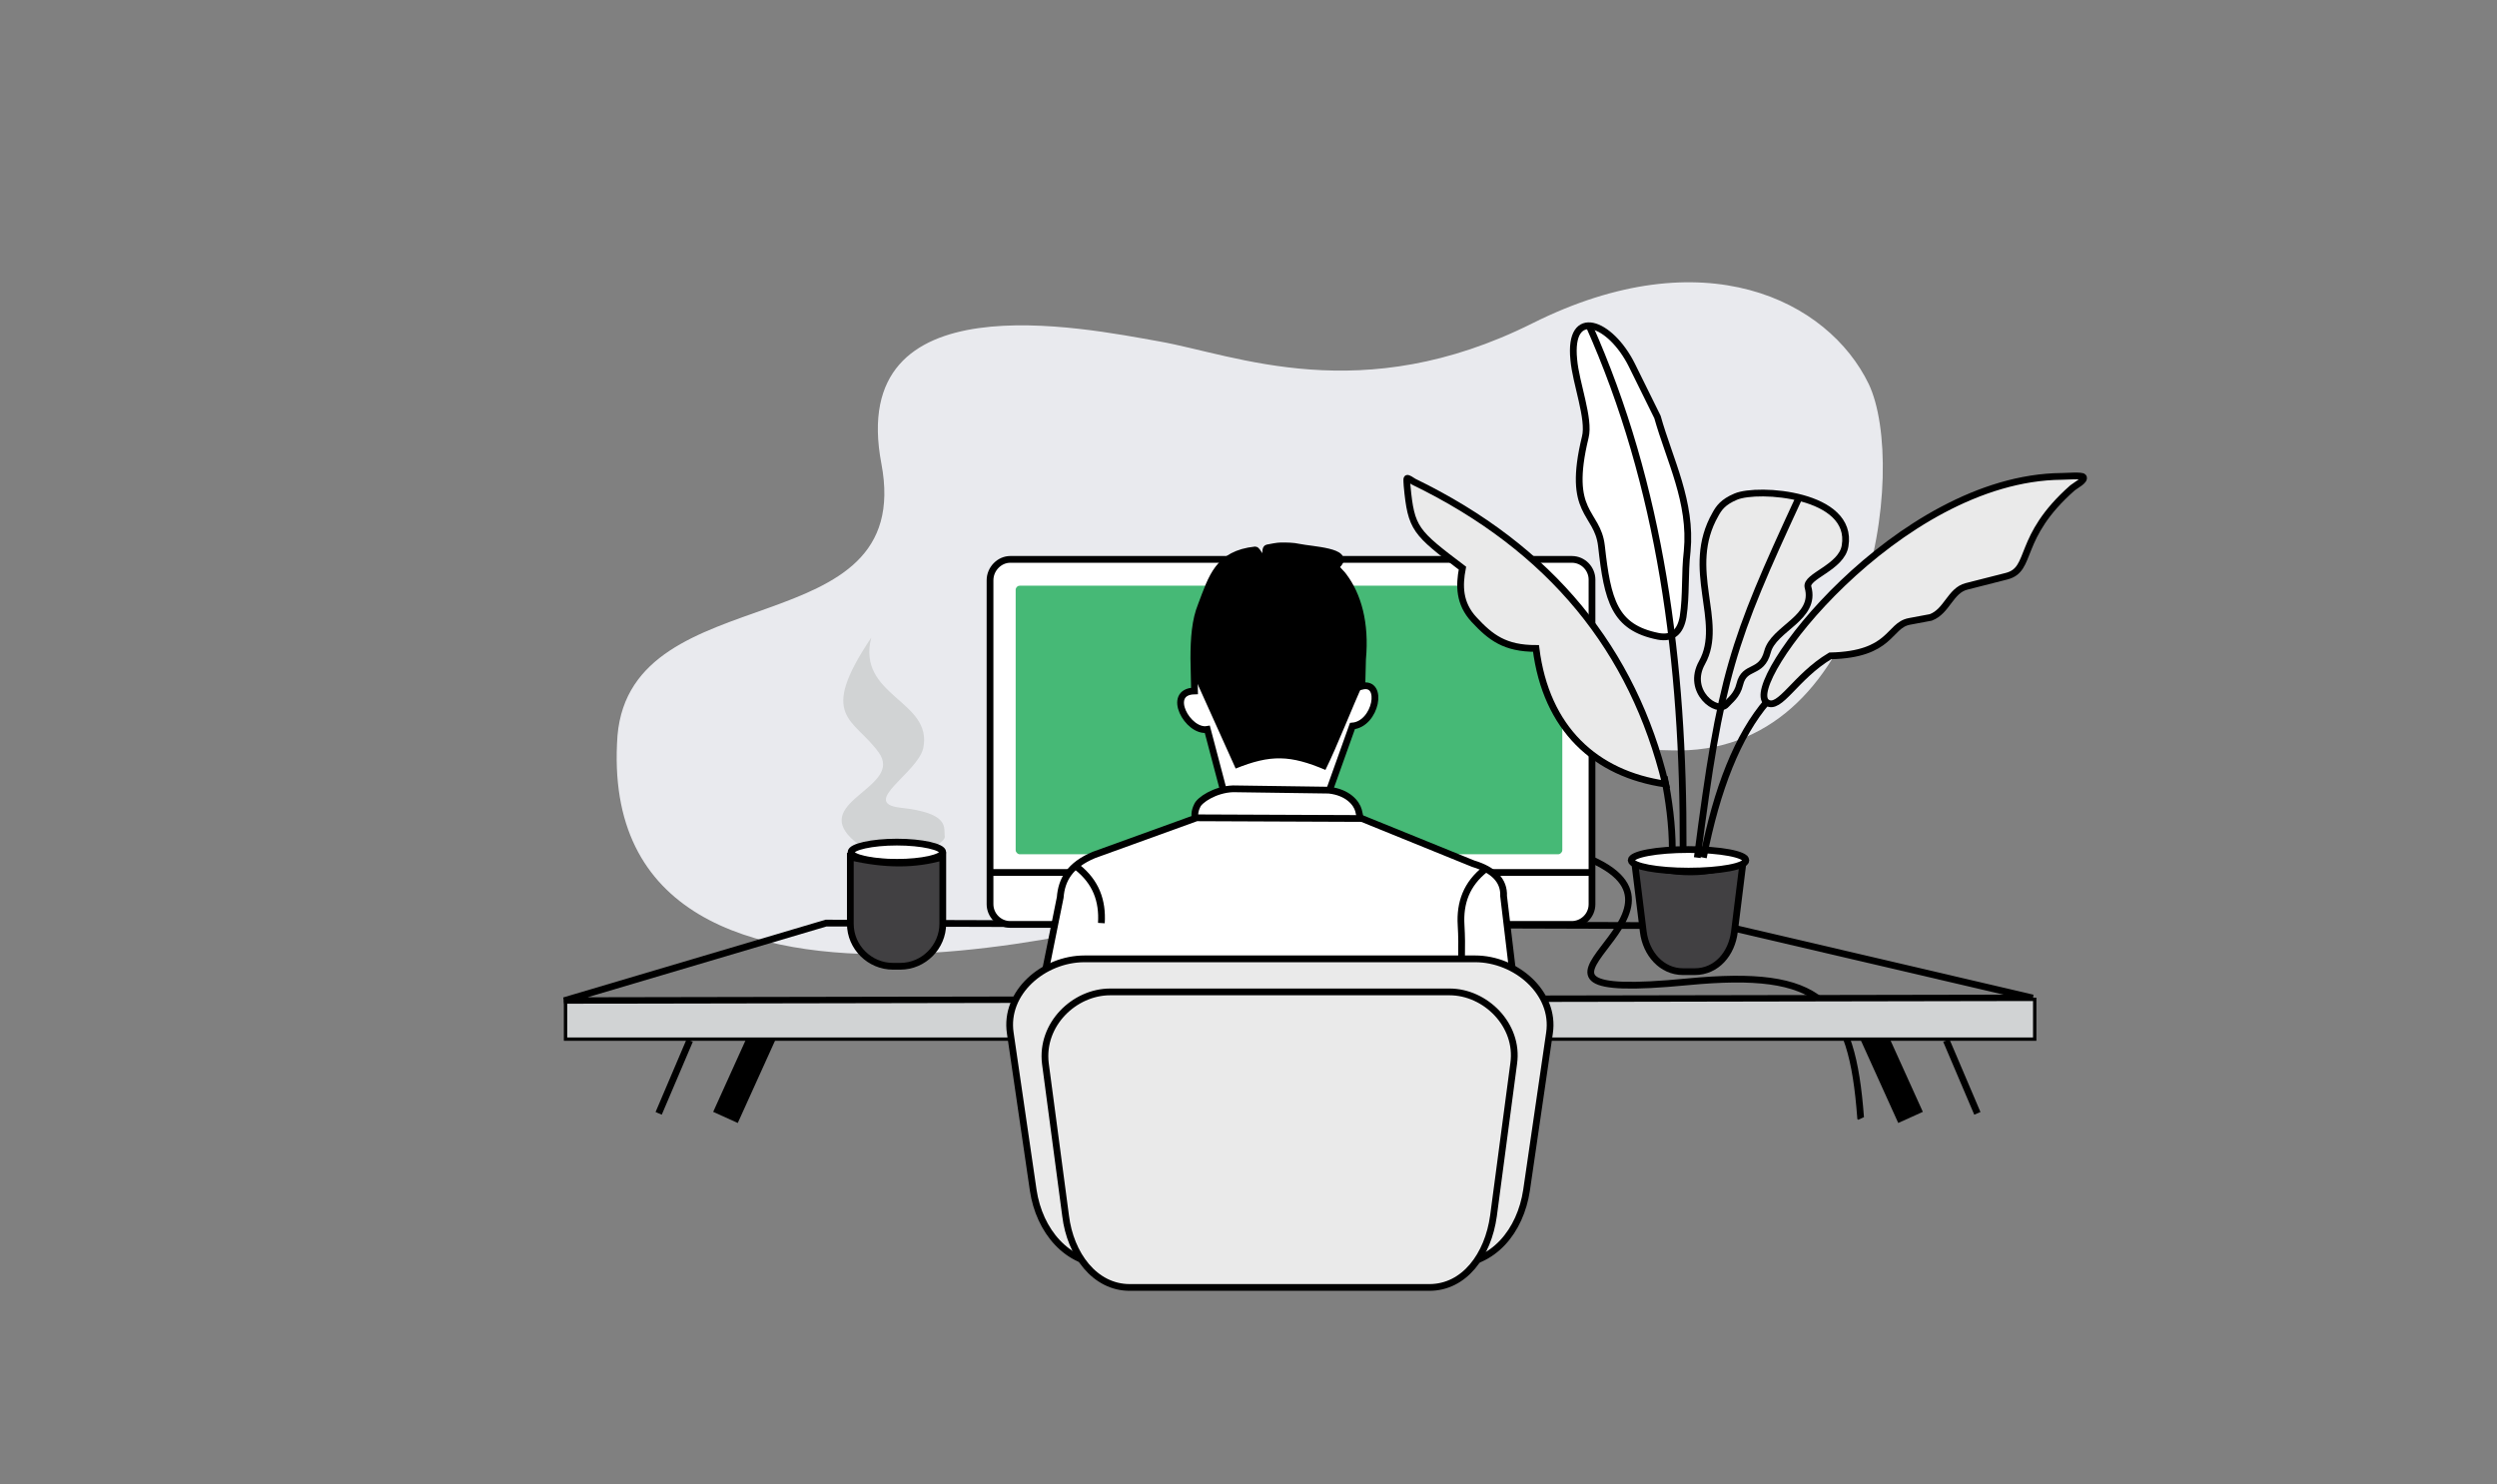 <?xml version="1.0" encoding="utf-8"?>
<!-- Generator: Adobe Illustrator 19.0.0, SVG Export Plug-In . SVG Version: 6.00 Build 0)  -->
<svg version="1.1" id="Chat" xmlns="http://www.w3.org/2000/svg" xmlns:xlink="http://www.w3.org/1999/xlink" x="0px" y="0px"
	 viewBox="0 0 370 220" style="enable-background:new 0 0 370 220;" xml:space="preserve">
<rect x="0" y="0" width="370" height="220" fill="#808080" stroke="none"/>
<style type="text/css">
	.st0{display:none;}
	.st1{display:inline;fill-rule:evenodd;clip-rule:evenodd;fill:#E9EAEE;}
	
		.st2{display:inline;fill-rule:evenodd;clip-rule:evenodd;fill:#FFFFFF;stroke:#000000;stroke-width:1;stroke-miterlimit:2.613;}
	.st3{display:inline;fill-rule:evenodd;clip-rule:evenodd;fill:none;stroke:#000000;stroke-width:1;stroke-miterlimit:2.613;}
	.st4{display:inline;fill-rule:evenodd;clip-rule:evenodd;fill:#FFFFFF;}
	.st5{display:inline;fill-rule:evenodd;clip-rule:evenodd;fill:#F1F3F4;}
	.st6{display:inline;fill-rule:evenodd;clip-rule:evenodd;fill:#CFD1D0;}
	.st7{display:inline;}
	.st8{fill-rule:evenodd;clip-rule:evenodd;fill:#000002;}
	
		.st9{display:inline;fill-rule:evenodd;clip-rule:evenodd;fill:#EAEAEA;stroke:#000000;stroke-width:1;stroke-miterlimit:2.613;}
	
		.st10{display:inline;fill-rule:evenodd;clip-rule:evenodd;fill:#E5E4E4;stroke:#000002;stroke-width:1;stroke-miterlimit:2.613;}
	.st11{display:inline;fill-rule:evenodd;clip-rule:evenodd;fill:#CDCCCD;}
	.st12{display:inline;fill-rule:evenodd;clip-rule:evenodd;fill:#E0E0DF;}
	
		.st13{display:inline;fill-rule:evenodd;clip-rule:evenodd;fill:#FFFFFF;stroke:#000002;stroke-width:0.847;stroke-miterlimit:2.613;}
	.st14{display:inline;fill-rule:evenodd;clip-rule:evenodd;fill:#F89F75;}
	.st15{fill-rule:evenodd;clip-rule:evenodd;fill:#02A658;}
	.st16{display:inline;fill-rule:evenodd;clip-rule:evenodd;fill:#E5E4E4;}
	.st17{display:inline;fill-rule:evenodd;clip-rule:evenodd;fill:none;stroke:#000000;stroke-width:4;stroke-miterlimit:2.613;}
	
		.st18{display:inline;fill-rule:evenodd;clip-rule:evenodd;fill:#414042;stroke:#000000;stroke-width:0.5;stroke-miterlimit:2.613;}
	.st19{fill-rule:evenodd;clip-rule:evenodd;fill:#D4D6D8;stroke:#000000;stroke-width:1;stroke-miterlimit:2.613;}
	.st20{fill-rule:evenodd;clip-rule:evenodd;fill:none;stroke:#000002;stroke-width:1;stroke-miterlimit:10;}
	.st21{display:inline;fill-rule:evenodd;clip-rule:evenodd;fill:#000002;}
	.st22{fill-rule:evenodd;clip-rule:evenodd;fill:#B5B4B5;}
	.st23{fill-rule:evenodd;clip-rule:evenodd;fill:#FFFFFF;stroke:#000000;stroke-width:1;stroke-miterlimit:2.613;}
	.st24{fill-rule:evenodd;clip-rule:evenodd;fill:#414042;stroke:#000000;stroke-width:1;stroke-miterlimit:2.613;}
	.st25{fill-rule:evenodd;clip-rule:evenodd;fill:#E9EAEE;}
	.st26{fill-rule:evenodd;clip-rule:evenodd;fill:none;stroke:#000000;stroke-width:1;stroke-miterlimit:2.613;}
	.st27{fill-rule:evenodd;clip-rule:evenodd;fill:none;stroke:#000000;stroke-width:4;stroke-miterlimit:2.613;}
	.st28{fill-rule:evenodd;clip-rule:evenodd;fill:#D1D3D4;stroke:#000000;stroke-width:0.5;stroke-miterlimit:2.613;}
	.st29{fill-rule:evenodd;clip-rule:evenodd;fill:#D1D3D4;}
	.st30{fill-rule:evenodd;clip-rule:evenodd;fill:#EAEAEA;stroke:#000000;stroke-width:1;stroke-miterlimit:2.613;}
	.st31{fill-rule:evenodd;clip-rule:evenodd;fill:#46B976;}
	.st32{fill-rule:evenodd;clip-rule:evenodd;}
</style>
<g id="Call" class="st0">
	<path id="XMLID_61_" class="st1" d="M262,75.3c-2.1,24-44.3,12.9-39.1,40.3c5.2,27.4-29.9,20.1-41.2,18.1c-11.3-2-29.9-10-55.3,2.7
		s-43.8,3.4-49.8-9C70.7,114.9,76.3,72,106,73.1c29.7,1.1,68.4-22.3,68.4-22.3S265.9,21.6,262,75.3z"/>
	<path id="XMLID_60_" class="st2" d="M177.9,117.6c3.4-5.2,5.5-11.7,2.6-17.6c-0.3-0.6-0.7-1.3-1.3-1.5c-1.4-0.5-3.2,0-4.4,0.7
		c-4.1,2.4-6.7,7-9,11c-2.4,4.2-4.5,8.6-6.9,12.8c-1,1.7-2,3.4-2.5,5.3c-0.5,1.7-0.5,3.6,0.1,5.2c2.7,7,10.2-1.6,12.5-4.2
		C172.2,125.7,175.2,121.7,177.9,117.6z"/>
	<path id="XMLID_59_" class="st2" d="M212,110.8c1.1-3.9,1.6-8-0.8-10.6c-1.1-1.2-3.1-2.1-4.7-2.7c-3.1-1.2-6.3-2.7-9.7-3.2
		c-3.5-0.5-7.5-0.9-11-0.1c-2.2,0.5-4.3,1.4-6.3,2.4c-2.7,1.3-4.6,2.2-5.5,4.9c-1,3-1.5,6-1.9,9.1c-0.9,9,0.3,18.1,0.3,27.1
		c0,0.9,0,1.8,0.5,2.6c0.9,1.6,3.3,1.6,5,1.6c5.7,0,11.5,0,17.2,0c2.4,0,4.2,0.2,6.4,0.6c1.9,0.3,3.5-0.5,4.4-2
		c0.9-1.4,0.9-3.1,1-4.7c0.4-6.3,1.4-12.5,3.1-18.6C210.5,115.5,211.3,113.2,212,110.8z"/>
	<path id="XMLID_58_" class="st3" d="M212,110.8c1.1-3.9,1.6-8-0.8-10.6c-1.1-1.2-3.1-2.1-4.7-2.7c-3.1-1.2-6.3-2.7-9.7-3.2
		c-3.5-0.5-7.5-0.9-11-0.1c-2.2,0.5-4.3,1.4-6.3,2.4c-2.7,1.3-4.6,2.2-5.5,4.9c-1,3-1.5,6-1.9,9.1c-0.9,9,0.3,18.1,0.3,27.1
		c0,0.9,0,1.8,0.5,2.6c0.9,1.6,3.3,1.6,5,1.6c5.7,0,11.5,0,17.2,0c2.4,0,4.2,0.2,6.4,0.6c1.9,0.3,3.5-0.5,4.4-2
		c0.9-1.4,0.9-3.1,1-4.7c0.4-6.3,1.4-12.5,3.1-18.6C210.5,115.5,211.3,113.2,212,110.8z"/>
	<path id="XMLID_57_" class="st4" d="M198.1,99.4c0.9-1.4,1.3-3.1,0.8-4.6c-0.7-0.2-1.4-0.3-2.1-0.5c-3.5-0.5-7.5-0.9-11-0.1
		c-0.4,0.1-0.8,0.2-1.2,0.3c-0.4,0.4-0.8,0.9-1.1,1.4c-0.6,1.4-0.4,3.1,0.4,4.4c0.8,1.2,2.1,2.1,3.5,2.4c2.3,0.5,5,0.5,7.2-0.4
		C196.1,101.8,197.3,100.7,198.1,99.4z"/>
	<path id="XMLID_54_" class="st3" d="M198.1,99.4c0.9-1.4,1.3-3.1,0.8-4.6 M184.6,94.5c-0.4,0.4-0.8,0.9-1.1,1.4
		c-0.6,1.4-0.4,3.1,0.4,4.4c0.8,1.2,2.1,2.1,3.5,2.4c2.3,0.5,5,0.5,7.2-0.4c1.4-0.6,2.6-1.6,3.4-3"/>
	<path id="XMLID_53_" class="st5" d="M175.1,141.5c0.2,0.1,0.4,0.2,0.6,0.3c0.6,0,1.1,0,1.6,0c5.7,0,11.5,0,17.2,0
		c2.4,0,4.2,0.2,6.4,0.6c1.9,0.3,3.5-0.5,4.4-2c0.9-1.4,0.9-3.1,1-4.7c0.4-6.3,1.4-12.5,3.1-18.6c0.3-0.9,0.6-2,1-3.1
		c-0.1-1-0.4-1.6-1-1.6c-0.2,0-0.3,0.1-0.5,0.2c-0.8,0.6-1.2,1.6-1.6,2.5c-1.2,2.9-2.2,7.5-4.7,9.6c-2.6,2.1-5.6,3.1-8.8,4.1
		c-5.5,1.8-11.6,2.5-16.2,6.2c-0.8,0.6-1.5,1.3-2.2,2c-0.6,0.6-1.5,1.2-1.9,2.1C173,140.4,174,141,175.1,141.5z"/>
	<path id="XMLID_52_" class="st6" d="M176.5,76.4c-2.8,2.9-0.3,10.1,4.3,9c4.9-1.1,4.1-8.7-0.3-9.9
		C178.8,75.1,177.4,75.5,176.5,76.4z"/>
	<g id="XMLID_50_" class="st7">
		<path id="XMLID_51_" class="st8" d="M199,85.9c-1.1,1-2.3,1.9-3.8,2.2c-2.8,0.6-5.5-0.6-7.9-2c-2.5-1.5-5-3.1-7.4-4.8
			c-1.7-1.3-3.4-2.6-4.5-4.5c-1.2-2.2-1.3-4.8-1.1-7.2c0.2-1.7-0.6-3.1-0.9-4.7c-0.7-3.1,0-6.7,2.9-8.5c1.5-0.9,3-0.8,4.5-0.1
			c1.2,0.5,2.3,1.2,3.5,1.6c2.6,0.7,5.5-0.3,8.1-0.8c1.9-0.4,3.9-0.6,5.7,0c2,0.7,3,2.2,4.1,3.9c1,1.5,2.4,2.6,3.6,3.9
			c1.5,1.8,2,4,1.5,6.3c-0.8,3.3-2.7,6.2-4.4,9.1C201.9,82.1,200.7,84.3,199,85.9z"/>
	</g>
	<g id="XMLID_48_" class="st7">
		<path id="XMLID_49_" class="st8" d="M194.9,85.8c-0.4,0.4-0.8,0.7-1.3,1c-1.2,0.6-2.7,0.6-4,0.2c-1.3-0.4-2.5-1.2-3.6-2
			c-3.1-2.2-6.8-5-8.7-8.3c-1.1-2-2-4.5-0.9-6.7c0.9-1.9,2.8-3.3,4.9-3.5c0.2,0,0.4,0,0.5,0.1c0.2,0.1,0.3,0.3,0.4,0.4
			c0.8,1.3,1.4,2.7,2.3,3.8c1,1.3,2.3,2.2,3.7,3c2.2,1.4,4.7,2.4,6.8,3.9c1.5,1.1,1.6,3.7,1.2,5.4C196.1,84.1,195.6,85,194.9,85.8z"
			/>
	</g>
	<path id="XMLID_47_" class="st9" d="M224.2,119.3c0.8,1.5,1.7,3,2.5,4.6c1.7,3.1,4.8,10-0.2,11.7c-2.5,0.9-3.9,0-5.6-1.8
		c-6.3-6.9-11.7-14.6-15.9-22.8c-1.6-3.1-5.8-11.1-0.7-12.9c1.6-0.6,3.5-0.4,5,0.4c0.7,0.4,1.3,0.9,1.9,1.4
		c3.7,3.3,6.3,7.4,8.6,11.7C221.3,114.1,222.7,116.7,224.2,119.3z"/>
	<path id="XMLID_46_" class="st10" d="M198.4,130c0.5-0.1,0.9-0.1,1.4-0.2c2.2-0.3,4.4-0.7,6.6-1.2c4.3-0.9,8.6-1.7,13-2.1
		c0.5,0,0.9-0.1,1.4-0.1c2-0.1,4-0.2,5.8,0.7c1.8,0.9,3.2,3.1,2.8,5.2c-0.3,1.5-1.5,2.6-2.7,3.1c-1.3,0.6-2.7,0.7-4.1,0.8
		c-4.5,0.3-9,0.6-13.4,0.9c-2.2,0.1-4.4,0.3-6.7,0.5c-2.1,0.1-4.3,0.4-6.4,0.4c-0.9,0-1.9-0.2-2.7-0.7c-1-0.8-1.7-2.5-1.8-3.9
		c-0.1-0.7,0.1-1.6,0.6-2c0.3-0.2,0.7-0.3,1-0.4C195,130.6,196.7,130.3,198.4,130z"/>
	<path id="XMLID_45_" class="st11" d="M193.6,100.7c1.6-0.5,2.8-1.5,3.3-3c0.4-1.4-0.3-3-0.4-4.4c-0.1-1.4-0.1-2.7,0-4.1
		c0.1-1.3,0.2-2.6,0-3.8c-0.1-0.7-0.5-0.6-1.2-0.9c-0.7-0.3-1.5-0.3-2.3-0.3c-1.6,0-5.8-0.1-6.8,1.3c-0.5,0.6-0.5,1.5-0.5,2.2
		c0,0.9-0.2,2.1-0.3,3.4c-0.1,0.6,0,1.2-0.1,1.7c-0.1,0.6-0.3,1.3-0.6,1.9c-0.8,2.3-0.1,4.5,2.5,5.6
		C189,101.2,191.5,101.4,193.6,100.7z"/>
	<path id="XMLID_44_" class="st12" d="M196.5,85.4c-0.1-0.7-0.5-0.6-1.2-0.9c-0.7-0.3-1.5-0.3-2.3-0.3c-1.6,0-5.8-0.1-6.8,1.3
		c-0.5,0.6-0.5,1.5-0.5,2.2c0,0.9-0.2,2.1-0.3,3.4c-0.1,0.6,0,1.2-0.1,1.7c-0.1,0.5-0.2,1-0.4,1.4c1.6,0.6,3.3,0.7,4.9,0.3
		c2.9-0.7,5.1-2.5,6.7-4.9c0-0.2,0-0.4,0-0.6C196.6,88,196.7,86.7,196.5,85.4z"/>
	<path id="XMLID_43_" class="st13" d="M198.8,76.3c0-2.1-0.3-4.2-0.9-5.9c-2.4-7.3-11.5-9.1-16.9-3.9c-6.1,5.8-3.8,19.8,2.7,24.6
		c1.7,1.3,4.1,1.8,6.1,1.2C196.2,90.7,198.9,83,198.8,76.3z"/>
	<path id="XMLID_42_" class="st12" d="M198,70.4c-2.4-7.3-11.5-9.1-16.9-3.9c-0.7,0.7-1.3,1.4-1.7,2.3c0.3,0.3,0.7,0.5,1,0.7
		c2.3,1.4,4.8,2.4,7.4,3.1c1.1,0.3,2.3,0.5,3.2,1.2c0.5,0.4,0.9,0.9,1.2,1.5c0.4,0.7,0.7,1.5,0.9,2.2c0.6,1.7,0.8,3.4,1,5.1
		c0,0.2,0.1,0.4,0.2,0.5c0.1,0.1,0.3,0.1,0.5,0.1c1,0,1.5-1,2.3-1.5c0.5-0.3,0.9-0.6,1.4-1c0.3-1.5,0.4-3.1,0.4-4.6
		C198.8,74.1,198.5,72.1,198,70.4z"/>
	<g id="XMLID_40_" class="st7">
		<path id="XMLID_41_" class="st8" d="M193.2,75.1c0.3,0.7,0.5,1.5,0.6,2.3c0.3,1.7,0.4,3.5,0.4,5.2c0,0.2,0,0.4,0.1,0.5
			c0.1,0.1,0.3,0.2,0.5,0.2c1,0.1,1.6-0.8,2.5-1.2c0.9-0.4,1.8-0.8,2.5-1.4c2.2-1.7,1.7-4.5,1.6-7c0-1.4-0.1-2.8-0.5-4.1
			c-0.4-1.4-1.3-2.7-2.3-3.8c-2.9-3.2-7.4-4.8-11.7-4.6c-2.1,0.1-4.5,1-6.1,2.6c-1.3,1.3,0.3,3.1,1.4,4c2.1,1.7,4.5,3,6.9,4
			c1.1,0.4,2.2,0.8,3,1.6C192.6,73.9,192.9,74.5,193.2,75.1z"/>
	</g>
	<path id="XMLID_39_" class="st14" d="M197.7,76.5c2.8-1.5,3.7,2.3,3.2,4.3c-0.2,0.8-0.5,1.6-1,2.2c-0.7,0.9-2.6,2.3-3.7,1.4
		c-0.5-0.4-0.5-1.2-0.6-1.8C195.6,80.7,195.8,77.5,197.7,76.5z"/>
	<g id="XMLID_36_" class="st7">
		<g id="XMLID_37_">
			<path id="XMLID_38_" class="st15" d="M188.6,89.2c-0.7,0-1.4-0.1-2.1-0.2l0.1-0.8c2.5,0.4,5,0,7.2-1c0.6-0.3,1.1-0.6,1.6-0.9
				c0.8-0.6,1.5-1.4,2-2.2l0.7,0.4c-0.6,1-1.3,1.8-2.3,2.5c-0.5,0.4-1.1,0.7-1.7,1C192.4,88.8,190.5,89.2,188.6,89.2z"/>
		</g>
	</g>
	<g id="XMLID_33_" class="st7">
		<g id="XMLID_34_">
			<path id="XMLID_35_" class="st15" d="M184,87.5c1-0.9,3.3-0.8,4,0.1c0.6,0.7,0.4,1.5-0.2,2.1c-0.7,0.7-1.6,0.6-2.5,0.4
				C184.2,89.9,182.8,88.6,184,87.5z"/>
		</g>
	</g>
	<g id="XMLID_31_" class="st7">
		<path id="XMLID_32_" class="st15" d="M198.8,75.4c-3.9,1-5.5,8.4-1.1,9.9c4.7,1.6,8.1-5.3,5-8.6C201.5,75.4,200.1,75,198.8,75.4z"
			/>
	</g>
	<path id="XMLID_30_" class="st16" d="M200.1,76.3c-2.7,0.4-4.4,6.2-1.6,7.8c3,1.7,5.8-3.4,4.1-6.4C201.9,76.6,201,76.2,200.1,76.3z
		"/>
	<g id="XMLID_27_" class="st7">
		<g id="XMLID_28_">
			<path id="XMLID_29_" class="st15" d="M200.7,75.9l-1.1-0.1c0.7-6.2,0.4-14-5.1-16.6c-2.6-1.2-5-2-9.2-1.2
				c-0.6-0.1-1.1-0.3-1.1-0.3c3.8-1.9,7.9-0.7,10.7,0.6C201,61,201.4,69.4,200.7,75.9z"/>
		</g>
	</g>
	<line id="XMLID_26_" class="st17" x1="104.3" y1="165.9" x2="110.5" y2="152.2"/>
	<line id="XMLID_25_" class="st17" x1="285.5" y1="165.9" x2="279.4" y2="152.2"/>
	<line id="XMLID_24_" class="st3" x1="292.6" y1="165.3" x2="288.1" y2="154.4"/>
	<polygon id="XMLID_23_" class="st2" points="83.2,148.6 300.8,148.1 255,137.5 122,137.1 	"/>
	<polygon id="XMLID_22_" class="st18" points="83.4,148.8 83.4,154.3 301.1,154.3 301.1,148.4 	"/>
	<line id="XMLID_21_" class="st3" x1="97.2" y1="165.3" x2="101.8" y2="154.4"/>
	<g id="XMLID_18_" class="st7">
		<path id="XMLID_20_" class="st19" d="M193.3,136.7c-1.1,0.2-1.9,1.1-2.9,1.5c-0.8,0.2-1.6,0.1-2.3-0.2c-0.7-0.2-1.3-0.4-2-0.6
			c-0.5-0.2-1.2-0.5-1.8-0.4c-1.5,0.3-3,1.4-4.3,2.1c-0.3,0.2-0.6,0.3-1,0.3c-0.3-0.1-0.6-0.5-0.4-0.8c-0.4,0.4-0.9,1.1-1.5,0.8
			c-0.3-0.1-0.4-0.5-0.3-0.7c-0.2,0.2-0.4,0.5-0.7,0.6c-0.3,0.1-0.7,0.1-0.9-0.2c-0.1-0.1-0.1-0.3-0.1-0.4c0-0.5,0.1-1,0.3-1.5
			c1.1-2.3,3.5-4.1,5.5-5.5c0.4-0.2,0.7-0.5,1.2-0.6c0.4-0.1,0.8-0.1,1.2-0.1c2.6,0,5.1,0.4,7.5,1.2c0.5,0.2,1.1,0,1.6-0.1
			c0.4-0.1,0.8-0.1,1.2,0c0.4,0.1,0.7,0.5,1,0.8c0.5,0.7,0.8,1.5,0.8,2.3c0,0.6-0.1,1.3-0.8,1.4c-0.3,0.1-0.6,0-0.9,0.1
			C193.5,136.6,193.4,136.7,193.3,136.7z"/>
		<path id="XMLID_19_" class="st20" d="M193.3,136.7c-1.1,0.2-1.9,1.1-2.9,1.5c-0.8,0.2-1.6,0.1-2.3-0.2c-0.7-0.2-1.3-0.4-2-0.6
			c-0.5-0.2-1.2-0.5-1.8-0.4c-1.5,0.3-3,1.4-4.3,2.1c-0.3,0.2-0.6,0.3-1,0.3c-0.3-0.1-0.6-0.5-0.4-0.8c-0.4,0.4-0.9,1.1-1.5,0.8
			c-0.3-0.1-0.4-0.5-0.3-0.7c-0.2,0.2-0.4,0.5-0.7,0.6c-0.3,0.1-0.7,0.1-0.9-0.2c-0.1-0.1-0.1-0.3-0.1-0.4c0-0.5,0.1-1,0.3-1.5
			c1.1-2.3,3.5-4.1,5.5-5.5c0.4-0.2,0.7-0.5,1.2-0.6c0.4-0.1,0.8-0.1,1.2-0.1c2.6,0,5.1,0.4,7.5,1.2c0.5,0.2,1.1,0,1.6-0.1
			c0.4-0.1,0.8-0.1,1.2,0c0.4,0.1,0.7,0.5,1,0.8c0.5,0.7,0.8,1.5,0.8,2.3c0,0.6-0.1,1.3-0.8,1.4c-0.3,0.1-0.6,0-0.9,0.1
			C193.5,136.6,193.4,136.7,193.3,136.7"/>
	</g>
	<rect id="XMLID_17_" x="159.9" y="141.1" class="st21" width="28.7" height="2.2"/>
	<path id="XMLID_16_" class="st21" d="M107.2,106.9l6.7,33.9c0.2,0.9,1,1.6,1.9,1.6h44.9c1.2,0,2.1-1.1,1.9-2.3l-6.8-34.4
		c-0.2-0.9-1-1.6-1.9-1.6H109c-0.7,0-1.2,0.3-1.6,0.8l0,0L107.2,106.9z"/>
	<g id="XMLID_14_" class="st7">
		<path id="XMLID_15_" class="st15" d="M114.6,143.3h44.9c1.2,0,2.1-1.1,1.9-2.3l-6.8-34.4c-0.2-0.9-1-1.6-1.9-1.6h-44.9
			c-1.2,0-2.1,1.1-1.9,2.3l6.8,34.4C112.9,142.6,113.7,143.3,114.6,143.3z"/>
	</g>
	<path id="XMLID_13_" class="st4" d="M128.7,123.3c0.4,2.3,2.6,4.2,5,4.2c2.3,0,3.8-1.9,3.4-4.2c-0.4-2.3-2.7-4.2-5-4.2
		C129.8,119.1,128.3,120.9,128.7,123.3z"/>
	<g id="XMLID_2_" class="st7">
		<g id="XMLID_11_">
			<path id="XMLID_12_" class="st22" d="M242.8,119.3c0.4-0.8,0.3-1.7,0.1-2.4c-0.2-0.8-0.7-1.5-1.1-2.2c-0.5-0.7-0.9-1.5-1.2-2.5
				c-0.3-1-0.2-2.1,0.1-3c0.6-1.9,1.8-3.3,2.6-4.7c0.4-0.7,0.8-1.5,0.9-2.3c0.2-0.8,0.1-1.7-0.3-2.5c0.7,0.6,1,1.6,1.1,2.5
				c0,0.9-0.2,1.9-0.6,2.8c-0.7,1.7-1.8,3.1-2.2,4.6c-0.2,0.7-0.3,1.5-0.1,2.2c0.1,0.7,0.5,1.5,0.9,2.3c0.4,0.8,0.7,1.7,0.8,2.6
				C243.7,117.6,243.4,118.7,242.8,119.3z"/>
		</g>
		<path id="XMLID_10_" class="st23" d="M242.3,128c3.7,0,6.8-0.7,6.8-1.5c0-0.8-3.1-1.5-6.8-1.5c-3.7,0-6.8,0.7-6.8,1.5
			C235.5,127.3,238.5,128,242.3,128z"/>
		<path id="XMLID_9_" class="st24" d="M249.1,127.2v9.9c0,3.4-2.8,6.3-6.3,6.3h-1.1c-3.4,0-6.3-2.8-6.3-6.3v-9.9
			C240.4,128.4,244.9,128.4,249.1,127.2z"/>
		<g id="XMLID_7_">
			<path id="XMLID_8_" class="st22" d="M246.4,123.1c-0.3-0.5-0.2-1.1-0.1-1.6c0.2-0.5,0.4-1,0.8-1.5c0.3-0.5,0.6-1,0.8-1.7
				c0.2-0.7,0.1-1.4,0-2c-0.4-1.3-1.2-2.2-1.7-3.1c-0.3-0.5-0.5-1-0.6-1.5c-0.1-0.5-0.1-1.1,0.2-1.6c-0.5,0.4-0.7,1-0.7,1.7
				c0,0.6,0.1,1.3,0.4,1.8c0.5,1.1,1.2,2.1,1.5,3.1c0.2,0.5,0.2,1,0.1,1.5c-0.1,0.5-0.4,1-0.6,1.5c-0.2,0.5-0.5,1.1-0.5,1.8
				C245.8,122,245.9,122.7,246.4,123.1z"/>
		</g>
		<g id="XMLID_5_">
			<path id="XMLID_6_" class="st22" d="M237.8,123.1c-0.3-0.5-0.2-1.1-0.1-1.6c0.2-0.5,0.4-1,0.8-1.5c0.3-0.5,0.6-1,0.8-1.7
				c0.2-0.7,0.1-1.4,0-2c-0.4-1.3-1.2-2.2-1.7-3.1c-0.3-0.5-0.5-1-0.6-1.5c-0.1-0.5-0.1-1.1,0.2-1.6c-0.5,0.4-0.7,1-0.7,1.7
				c0,0.6,0.1,1.3,0.4,1.8c0.5,1.1,1.2,2.1,1.5,3.1c0.2,0.5,0.2,1,0.1,1.5c-0.1,0.5-0.4,1-0.6,1.5c-0.2,0.5-0.5,1.1-0.5,1.8
				C237.2,122,237.4,122.7,237.8,123.1z"/>
		</g>
		<g id="XMLID_3_">
			<path id="XMLID_4_" class="st22" d="M243,126.3c0.3-0.3,0.3-0.7,0.1-1c-0.2-0.3-0.6-0.6-0.9-0.9c-0.4-0.3-0.8-0.6-1-1
				c-0.2-0.4-0.2-0.9,0.1-1.3c0.5-0.8,1.5-1.4,2.2-2c0.3-0.3,0.6-0.6,0.7-0.9c0.1-0.3,0.1-0.7-0.2-1c0.6,0.3,0.9,0.7,0.9,1
				c0,0.4-0.2,0.8-0.5,1.2c-0.6,0.7-1.5,1.3-1.9,1.9c-0.2,0.3-0.2,0.6-0.1,0.9c0.1,0.3,0.4,0.6,0.7,1c0.3,0.3,0.6,0.7,0.7,1.1
				C243.7,125.6,243.5,126.1,243,126.3z"/>
		</g>
	</g>
</g>
<g id="XMLID_126_">
	<path id="XMLID_124_" class="st25" d="M91.5,109c2.1-24,44.3-12.9,39.1-40.3c-5.2-27.4,29.9-20.1,41.2-18.1
		c11.3,2,29.9,10,55.3-2.7s43.8-3.4,49.8,9c5.9,12.4,0.3,55.4-29.4,54.3c-29.7-1.1-68.4,22.3-68.4,22.3S87.6,162.7,91.5,109z"/>
	<path id="XMLID_123_" class="st26" d="M234.9,127c20.8,8.3-18.7,21.8,15.2,18.5c19.9-1.9,24.3,2.8,25.6,20.1l-0.2-0.2"/>
	<line id="XMLID_122_" class="st27" x1="107.5" y1="165.6" x2="113.7" y2="151.9"/>
	<line id="XMLID_121_" class="st27" x1="283.1" y1="165.6" x2="276.9" y2="151.9"/>
	<line id="XMLID_120_" class="st26" x1="293" y1="165" x2="288.4" y2="154.2"/>
	<polygon id="XMLID_119_" class="st26" points="83.6,148.3 301.2,147.9 255.4,137.2 122.4,136.8 	"/>
	<polygon id="XMLID_118_" class="st28" points="83.8,148.5 83.8,154 301.5,154 301.5,148.1 	"/>
	<path id="XMLID_117_" class="st29" d="M129.1,94.5c-8,11.9-2.6,11.9,1.1,17c3.7,5.1-9.7,7.2-4.1,12.7c5.7,5.5,14,1.1,13.9-0.2
		c-0.2-1.3,0.9-3.5-6.6-4.3c-6-0.7,2.5-5.1,3.4-8.8C138.3,103.8,126.9,103.2,129.1,94.5z"/>
	<path id="XMLID_116_" class="st23" d="M132.9,127.8c3.7,0,6.8-0.7,6.8-1.5s-3.1-1.5-6.8-1.5c-3.7,0-6.8,0.7-6.8,1.5
		S129.2,127.8,132.9,127.8z"/>
	<line id="XMLID_115_" class="st26" x1="97.6" y1="165" x2="102.2" y2="154.2"/>
	<path id="XMLID_114_" class="st24" d="M139.7,127v9.9c0,3.4-2.8,6.3-6.3,6.3h-1.1c-3.4,0-6.3-2.8-6.3-6.3V127
		C131.1,128.2,135.6,128.2,139.7,127z"/>
	<path id="XMLID_113_" class="st24" d="M258.3,127.6l-1.3,10.5c-0.4,3.2-2.6,5.9-5.9,5.9h-1.7c-3.2,0-5.5-2.7-5.9-5.9l-1.3-10.5
		C248,129.8,253.3,129.7,258.3,127.6z"/>
	<path id="XMLID_112_" class="st23" d="M250.2,129.1c4.7,0,8.5-0.7,8.5-1.6c0-0.9-3.8-1.6-8.5-1.6s-8.5,0.7-8.5,1.6
		C241.8,128.4,245.6,129.1,250.2,129.1z"/>
	<path id="XMLID_111_" class="st23" d="M245.7,94.3c-6.5-1.3-7.5-5.3-8.4-13.4c-0.6-5.2-5.2-4.6-2.4-16.1c0.7-2.7-1.4-8-1.7-11.5
		c-0.8-7.9,5.4-5.6,8.6,0.8l3.8,7.7c1.8,6.4,5.1,12.6,4.4,19.9c-0.4,3.4-0.1,6.4-0.6,9.7C249,93.7,247.8,94.7,245.7,94.3z"/>
	<path id="XMLID_110_" class="st30" d="M261.8,104.1c-3.9-2.7,19.4-33.3,43.7-33.5c0.7,0,3-0.2,3.2,0.1c0.3,0.5-1.1,1.2-1.6,1.6
		c-8.4,7.4-5.8,12.1-9.8,13.1l-5.9,1.5c-2.4,0.6-2.9,3.7-5.3,4.6l-3.2,0.6c-3.1,0.6-2.6,4.9-11.7,5.1
		C266,100.3,263.7,105.4,261.8,104.1z"/>
	<path id="XMLID_109_" class="st23" d="M149.7,82.9h83.2c1.7,0,3,1.4,3,3V134c0,1.7-1.4,3-3,3h-83.2c-1.7,0-3-1.4-3-3V86
		C146.7,84.3,148.1,82.9,149.7,82.9z"/>
	<path id="XMLID_108_" class="st31" d="M151.1,86.8h79.8c0.3,0,0.6,0.3,0.6,0.6v38.6c0,0.3-0.3,0.6-0.6,0.6h-79.8
		c-0.3,0-0.6-0.3-0.6-0.6V87.3C150.6,87,150.8,86.8,151.1,86.8z"/>
	<line id="XMLID_107_" class="st26" x1="146.7" y1="129.3" x2="235.8" y2="129.3"/>
	<path id="XMLID_106_" class="st30" d="M255.8,104.4c-1.3,1.5-6-1.9-3.6-6.2c3.4-6.1-2.7-13.8,2-22c0.5-0.9,1.1-1.8,3-2.6
		c3.3-1.4,17.5-0.4,16.2,7.3c-0.5,3.2-5.9,4.5-5.5,6.1c1.3,4.6-5.1,6.1-6,9.6c-0.9,3.4-3.4,1.9-4.1,4.8
		C257.4,103.1,256.3,103.8,255.8,104.4z"/>
	<path id="XMLID_105_" class="st30" d="M208.5,70.9c0.1-0.1,0.7,0.3,1,0.5c20.4,9.9,32.5,25,37.3,44.8c-10.4-1.5-17.7-8.2-19.2-20.1
		c-4.6,0-6.7-1.6-9.2-4.3c-2.2-2.4-2.2-5-1.7-7.6c-7-5.3-7.6-5.8-8.2-12.2C208.5,71.7,208.4,71,208.5,70.9z"/>
	<path id="XMLID_104_" class="st26" d="M249.4,125.6c0.1-27.4-3.3-53.6-14-77.5"/>
	<path id="XMLID_103_" class="st26" d="M247.8,126c0-3.8-0.5-7.4-1.2-10.9"/>
	<path id="XMLID_102_" class="st26" d="M251.5,127.1c3.5-27.1,5.1-31.8,15.1-53.4"/>
	<path id="XMLID_101_" class="st26" d="M252.4,127.1c2-10.2,5.1-18.1,9.5-23.2"/>
	<path id="XMLID_100_" class="st23" d="M196.9,117.4l-15.6-0.2l-2.4-9.1c-2.9,0.5-6.2-5.6-1.9-5.7l-0.1-4.8c0-3,0.2-5.7,1.1-7.9
		c1.6-4.2,2.5-7.6,8-8.2c0.3,0,1,1.6,1.3,1.5c0.5-0.1,0-1.7,0.5-1.8c0.5-0.1,1.5-0.3,2-0.3c0.9,0,1.8,0,2.7,0.2
		c1.9,0.4,7.7,0.6,5.7,2.6c-0.5,0.5,0.5,1.1,0.9,1.7c2.1,2.8,3.3,6.9,2.8,12.3l-0.1,4c3.3-0.8,2.1,5.6-1.4,5.9L196.9,117.4z"/>
	<path id="XMLID_99_" class="st32" d="M196.4,114.1c-5.2-2.2-8.1-2.3-13.3-0.2l-5.9-13.1l-0.1-3.1c0-3,0.2-5.7,1.1-7.9
		c1.6-4.2,2.5-7.6,8-8.2c0.3,0,1,1.6,1.3,1.5c0.5-0.1,0-1.7,0.5-1.8c0.5-0.1,1.5-0.3,2-0.3c0.9,0,1.8,0,2.7,0.2
		c1.9,0.4,7.7,0.6,5.7,2.6c-0.5,0.5,0.5,1.1,0.9,1.7c2.1,2.8,3.3,6.9,2.8,12.3l-0.1,3.5C200.5,104.5,198.1,110.7,196.4,114.1z"/>
	<path id="XMLID_98_" class="st23" d="M177.3,121.9l24-0.1c0.2-0.5,0.3-0.6,0-1.7c-0.3-1.1-1.6-2.7-4.4-3l-14.2-0.2
		c-2.7,0.1-5,1.7-5.3,2.5C177,120.2,176.9,121,177.3,121.9z"/>
	<path id="XMLID_97_" class="st23" d="M154.9,143.9l2.2-10.9c0.2-2.6,1.4-4.8,5-6.3l15.2-5.5l0.3,0l24.2,0.1l16.5,6.7
		c3,0.9,4.6,2.5,4.5,4.8l1.3,10.9L154.9,143.9z"/>
	<path id="XMLID_96_" class="st26" d="M163.2,136.8c0.2-3.3-0.8-6.1-3.6-8.3"/>
	<path id="XMLID_95_" class="st26" d="M220.1,128.8c-2.8,2.2-3.8,5-3.6,8.3c0.2,3.3,0,6.2,0,6.2"/>
	<path id="XMLID_94_" class="st30" d="M160.7,142.1h57.9c6,0,11.9,5,11,11l-3.4,23.3c-0.9,6-4.9,11-11,11h-51.1c-6,0-10.1-5-11-11
		l-3.4-23.3C148.8,147.1,154.6,142.1,160.7,142.1z"/>
	<path id="XMLID_74_" class="st30" d="M164.5,147h50.3c5.3,0,10.3,4.9,9.5,10.6l-3,22.6c-0.8,5.8-4.3,10.6-9.5,10.6h-44.4
		c-5.2,0-8.8-4.9-9.5-10.6l-3-22.6C154.2,151.8,159.2,147,164.5,147z"/>
</g>
</svg>
